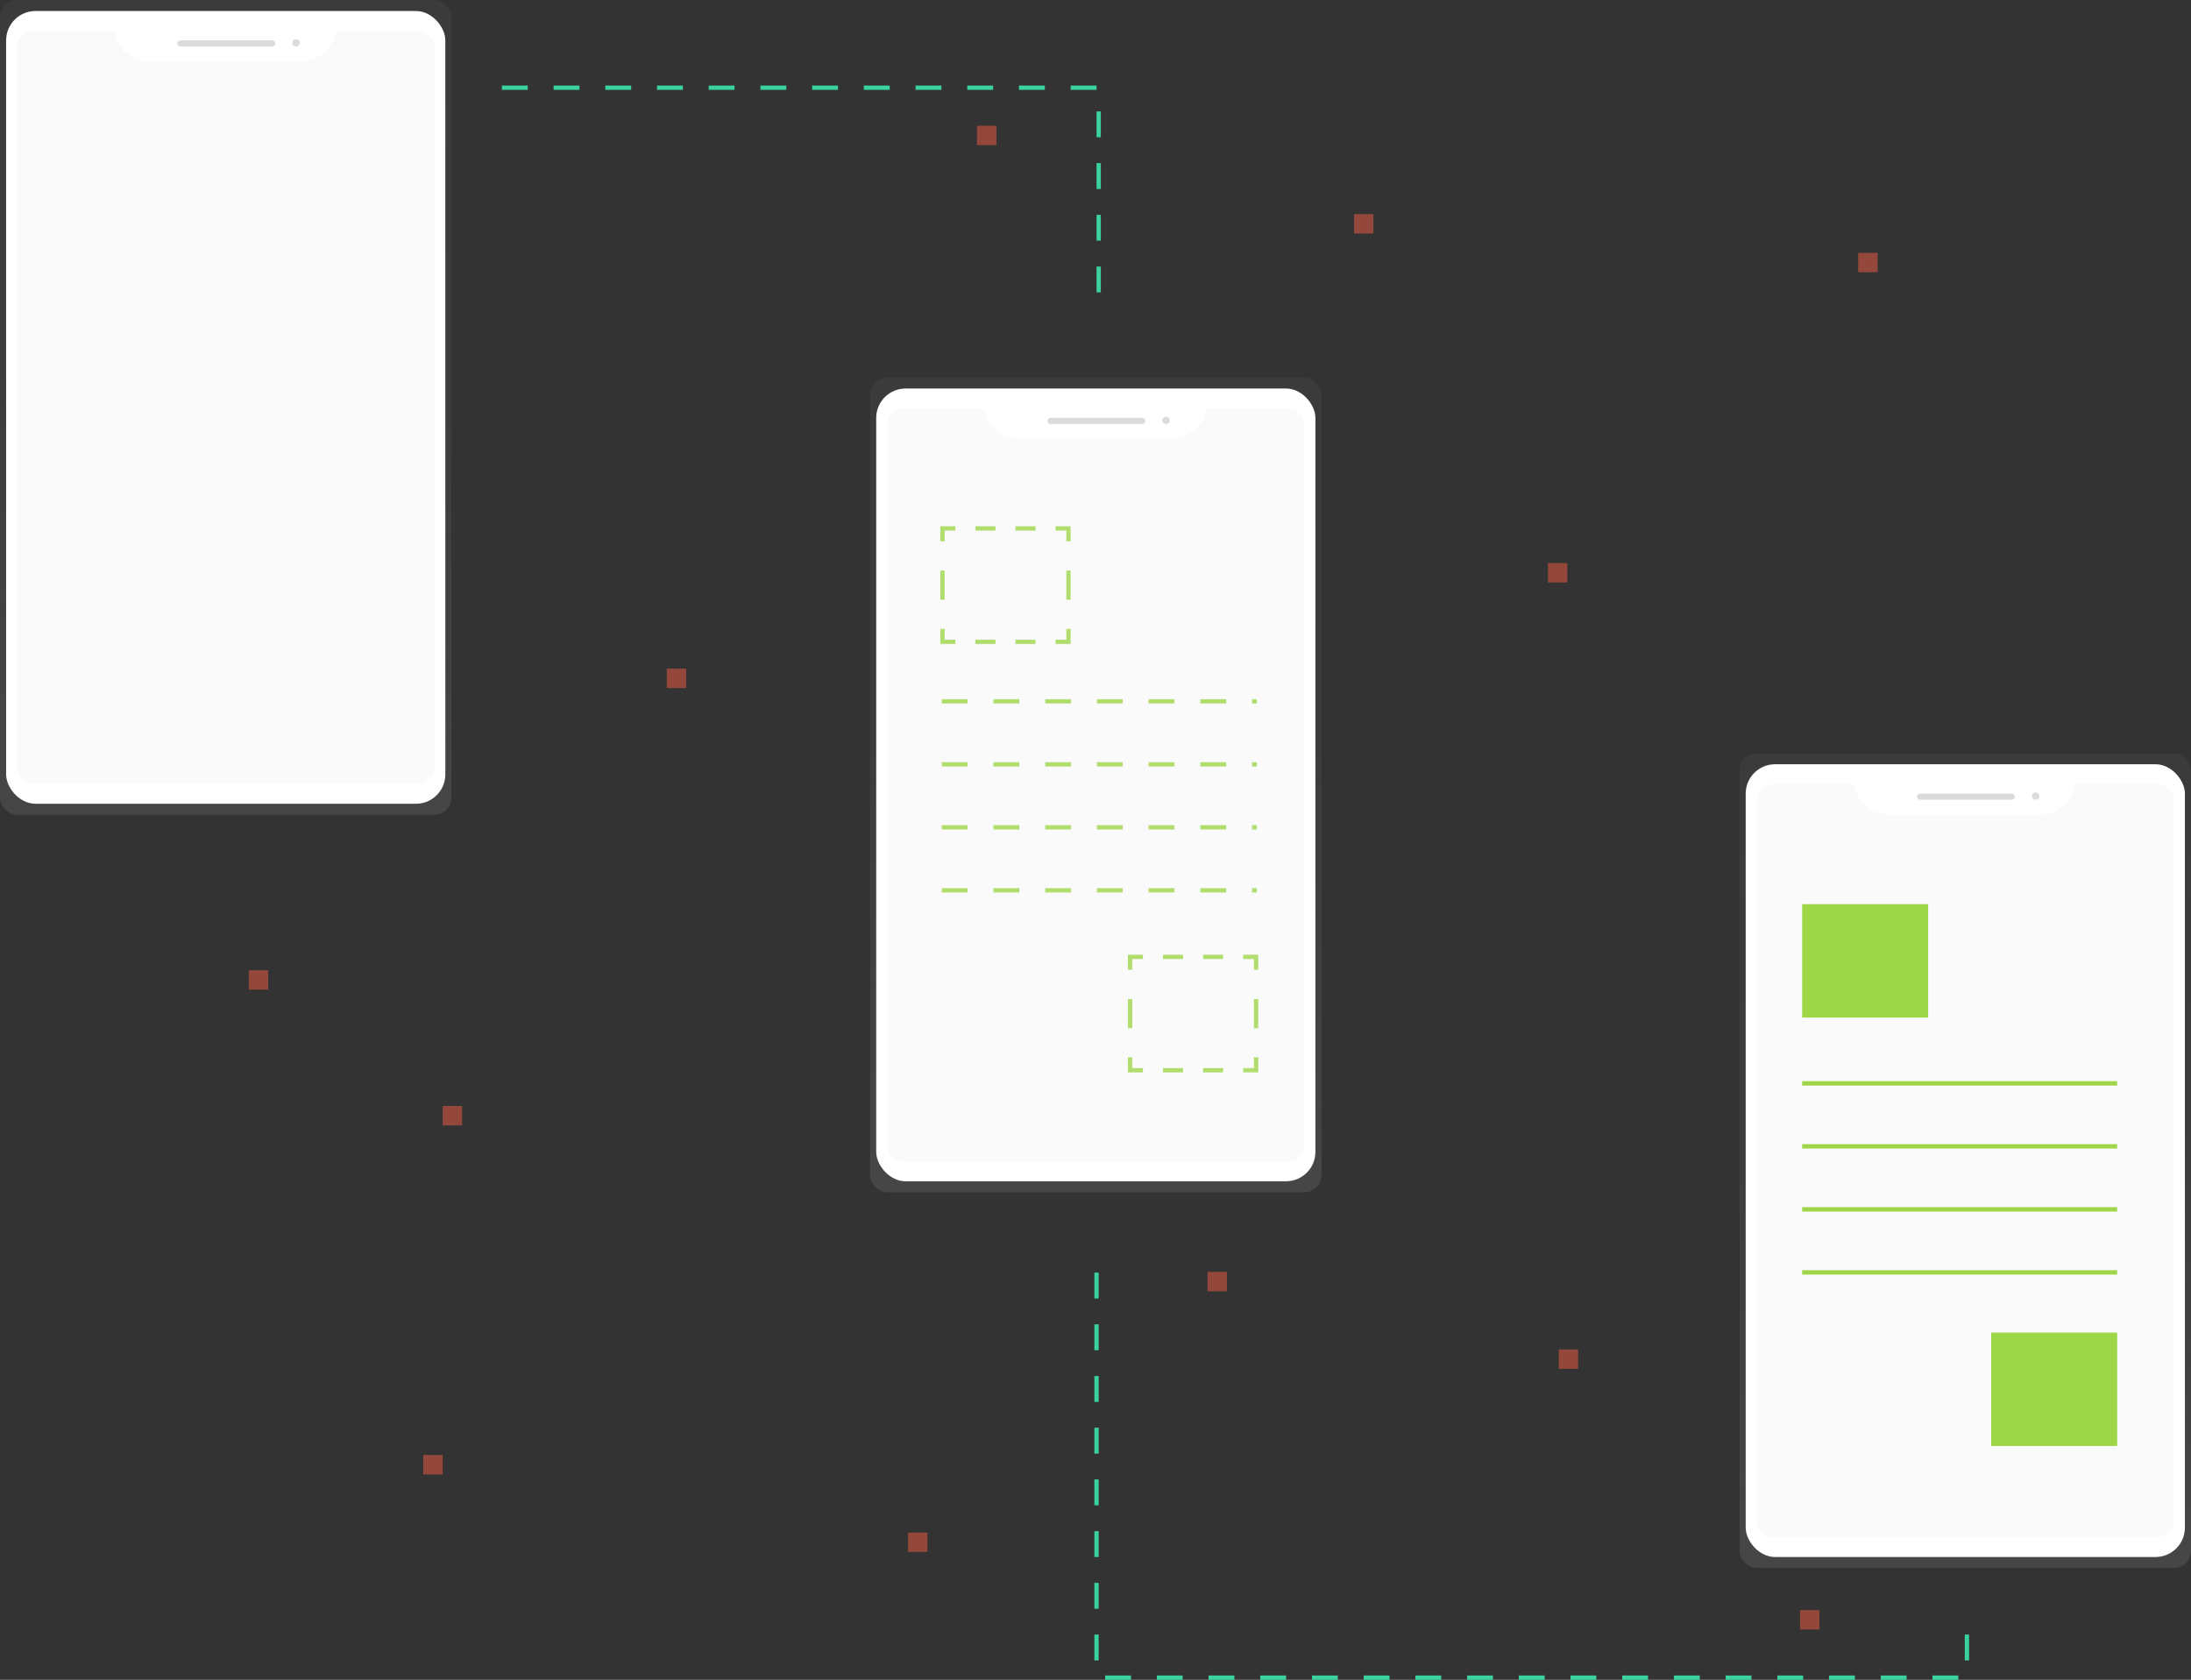 <svg id="945b7132-8e73-4adf-a4b9-6bcbaa5f7538" data-name="Layer 1" xmlns="http://www.w3.org/2000/svg" xmlns:xlink="http://www.w3.org/1999/xlink" width="1016.95" height="779.71" viewBox="0 0 1016.95 779.71"><rect x="0" y="0" width="1016.95" height="779.71" fill="#333333" stroke="none"/><defs><linearGradient id="f2a8c623-59d2-4818-b55b-e57e9767e514" x1="196.28" y1="438.84" x2="196.28" y2="60.65" gradientTransform="translate(-91.51 -60.66)" gradientUnits="userSpaceOnUse"><stop offset="0" stop-color="gray" stop-opacity="0.25"/><stop offset="0.54" stop-color="gray" stop-opacity="0.12"/><stop offset="1" stop-color="gray" stop-opacity="0.1"/></linearGradient><linearGradient id="f68435eb-6090-4c29-82cb-c22589dfd1c9" x1="600.14" y1="614.06" x2="600.14" y2="235.88" xlink:href="#f2a8c623-59d2-4818-b55b-e57e9767e514"/><linearGradient id="4eed950e-2415-43cc-9759-afeb007b071d" x1="1003.72" y1="788.45" x2="1003.72" y2="410.27" xlink:href="#f2a8c623-59d2-4818-b55b-e57e9767e514"/></defs><title>design process</title><rect width="209.52" height="378.19" rx="7.96" ry="7.96" fill="url(#f2a8c623-59d2-4818-b55b-e57e9767e514)"/><rect x="2.84" y="5.11" width="203.86" height="367.97" rx="13.64" ry="13.64" fill="#fff"/><path d="M247.5,75A16.53,16.53,0,0,1,231.21,89H160.8A16.53,16.53,0,0,1,144.51,75h-37.3a7.74,7.74,0,0,0-7.74,7.74v334a7.74,7.74,0,0,0,7.74,7.74H285.36a7.74,7.74,0,0,0,7.74-7.74v-334A7.74,7.74,0,0,0,285.37,75Z" transform="translate(-91.52 -60.64)" fill="#fafafa"/><rect x="82.34" y="18.74" width="45.43" height="2.84" rx="1.42" ry="1.42" fill="#dbdbdb"/><circle cx="137.42" cy="19.88" r="1.7" fill="#dbdbdb"/><rect x="403.86" y="175.23" width="209.52" height="378.19" rx="7.96" ry="7.96" fill="url(#f68435eb-6090-4c29-82cb-c22589dfd1c9)"/><rect x="406.69" y="180.34" width="203.86" height="367.97" rx="13.64" ry="13.64" fill="#fff"/><path d="M651.36,250.21a16.53,16.53,0,0,1-16.29,14.06H564.66a16.53,16.53,0,0,1-16.29-14.06h-37.3a7.74,7.74,0,0,0-7.74,7.74V592a7.74,7.74,0,0,0,7.74,7.74H689.21A7.74,7.74,0,0,0,697,592V258a7.74,7.74,0,0,0-7.74-7.74Z" transform="translate(-91.52 -60.64)" fill="#fafafa"/><rect x="486.19" y="193.97" width="45.43" height="2.84" rx="1.42" ry="1.42" fill="#dbdbdb"/><circle cx="541.27" cy="195.11" r="1.7" fill="#dbdbdb"/><g opacity="0.8"><polyline points="495.93 291.91 495.93 297.91 489.93 297.91" fill="none" stroke="#9dd647" stroke-miterlimit="10" stroke-width="2"/><line x1="480.63" y1="297.91" x2="448.09" y2="297.91" fill="none" stroke="#9dd647" stroke-miterlimit="10" stroke-width="2" stroke-dasharray="9.3 9.3"/><polyline points="443.45 297.91 437.45 297.91 437.45 291.91" fill="none" stroke="#9dd647" stroke-miterlimit="10" stroke-width="2"/><line x1="437.45" y1="278.37" x2="437.45" y2="258.05" fill="none" stroke="#9dd647" stroke-miterlimit="10" stroke-width="2" stroke-dasharray="13.55 13.55"/><polyline points="437.45 251.28 437.45 245.28 443.45 245.28" fill="none" stroke="#9dd647" stroke-miterlimit="10" stroke-width="2"/><line x1="452.74" y1="245.28" x2="485.28" y2="245.28" fill="none" stroke="#9dd647" stroke-miterlimit="10" stroke-width="2" stroke-dasharray="9.3 9.3"/><polyline points="489.93 245.28 495.93 245.28 495.93 251.28" fill="none" stroke="#9dd647" stroke-miterlimit="10" stroke-width="2"/><line x1="495.93" y1="264.82" x2="495.93" y2="285.14" fill="none" stroke="#9dd647" stroke-miterlimit="10" stroke-width="2" stroke-dasharray="13.55 13.55"/></g><g opacity="0.8"><polyline points="583.01 490.77 583.01 496.77 577.01 496.77" fill="none" stroke="#9dd647" stroke-miterlimit="10" stroke-width="2"/><line x1="567.71" y1="496.77" x2="535.17" y2="496.77" fill="none" stroke="#9dd647" stroke-miterlimit="10" stroke-width="2" stroke-dasharray="9.3 9.3"/><polyline points="530.52 496.77 524.52 496.77 524.52 490.77" fill="none" stroke="#9dd647" stroke-miterlimit="10" stroke-width="2"/><line x1="524.53" y1="477.22" x2="524.53" y2="456.9" fill="none" stroke="#9dd647" stroke-miterlimit="10" stroke-width="2" stroke-dasharray="13.55 13.55"/><polyline points="524.52 450.13 524.52 444.13 530.52 444.13" fill="none" stroke="#9dd647" stroke-miterlimit="10" stroke-width="2"/><line x1="539.82" y1="444.13" x2="572.36" y2="444.13" fill="none" stroke="#9dd647" stroke-miterlimit="10" stroke-width="2" stroke-dasharray="9.3 9.3"/><polyline points="577.01 444.13 583.01 444.13 583.01 450.13" fill="none" stroke="#9dd647" stroke-miterlimit="10" stroke-width="2"/><line x1="583.01" y1="463.68" x2="583.01" y2="483.99" fill="none" stroke="#9dd647" stroke-miterlimit="10" stroke-width="2" stroke-dasharray="13.55 13.55"/></g><g opacity="0.8"><line x1="437.12" y1="325.53" x2="583.34" y2="325.53" fill="none" stroke="#9dd647" stroke-miterlimit="10" stroke-width="2" stroke-dasharray="12"/><line x1="437.12" y1="354.78" x2="583.34" y2="354.78" fill="none" stroke="#9dd647" stroke-miterlimit="10" stroke-width="2" stroke-dasharray="12"/><line x1="437.12" y1="384.02" x2="583.34" y2="384.02" fill="none" stroke="#9dd647" stroke-miterlimit="10" stroke-width="2" stroke-dasharray="12"/><line x1="437.12" y1="413.26" x2="583.34" y2="413.26" fill="none" stroke="#9dd647" stroke-miterlimit="10" stroke-width="2" stroke-dasharray="12"/></g><rect x="807.43" y="349.63" width="209.52" height="378.19" rx="7.96" ry="7.96" fill="url(#4eed950e-2415-43cc-9759-afeb007b071d)"/><rect x="810.26" y="354.74" width="203.86" height="367.97" rx="13.64" ry="13.64" fill="#fff"/><path d="M1054.93,424.61a16.53,16.53,0,0,1-16.29,14.06H968.23a16.53,16.53,0,0,1-16.29-14.06h-37.3a7.74,7.74,0,0,0-7.74,7.74v334a7.74,7.74,0,0,0,7.74,7.74h178.15a7.74,7.74,0,0,0,7.74-7.74v-334a7.74,7.74,0,0,0-7.74-7.74Z" transform="translate(-91.52 -60.64)" fill="#fafafa"/><rect x="889.76" y="368.37" width="45.43" height="2.84" rx="1.42" ry="1.42" fill="#dbdbdb"/><circle cx="944.84" cy="369.51" r="1.7" fill="#dbdbdb"/><rect x="836.47" y="419.68" width="58.49" height="52.64" fill="#9dd647"/><rect x="924.2" y="618.53" width="58.49" height="52.64" fill="#9dd647"/><line x1="836.47" y1="502.86" x2="982.68" y2="502.86" fill="none" stroke="#9dd647" stroke-miterlimit="10" stroke-width="2"/><line x1="836.47" y1="532.1" x2="982.68" y2="532.1" fill="none" stroke="#9dd647" stroke-miterlimit="10" stroke-width="2"/><line x1="836.47" y1="561.34" x2="982.68" y2="561.34" fill="none" stroke="#9dd647" stroke-miterlimit="10" stroke-width="2"/><line x1="836.47" y1="590.59" x2="982.68" y2="590.59" fill="none" stroke="#9dd647" stroke-miterlimit="10" stroke-width="2"/><polyline points="232.95 40.71 509.95 40.71 509.95 142.71" fill="none" stroke="#3ad29f" stroke-miterlimit="10" stroke-width="2" stroke-dasharray="12"/><polyline points="508.95 590.71 508.95 778.71 912.95 778.71 912.95 746.71" fill="none" stroke="#3ad29f" stroke-miterlimit="10" stroke-width="2" stroke-dasharray="12"/><rect x="205.48" y="513.36" width="9" height="9" fill="#f55f44" opacity="0.5"/><rect x="453.48" y="58.36" width="9" height="9" fill="#f55f44" opacity="0.5"/><rect x="115.48" y="450.36" width="9" height="9" fill="#f55f44" opacity="0.5"/><rect x="196.48" y="675.36" width="9" height="9" fill="#f55f44" opacity="0.5"/><rect x="421.48" y="711.36" width="9" height="9" fill="#f55f44" opacity="0.5"/><rect x="309.48" y="310.36" width="9" height="9" fill="#f55f44" opacity="0.5"/><rect x="723.48" y="626.36" width="9" height="9" fill="#f55f44" opacity="0.5"/><rect x="718.48" y="261.36" width="9" height="9" fill="#f55f44" opacity="0.5"/><rect x="560.48" y="590.36" width="9" height="9" fill="#f55f44" opacity="0.5"/><rect x="862.48" y="117.36" width="9" height="9" fill="#f55f44" opacity="0.5"/><rect x="628.48" y="99.36" width="9" height="9" fill="#f55f44" opacity="0.5"/><rect x="835.48" y="747.36" width="9" height="9" fill="#f55f44" opacity="0.5"/></svg>